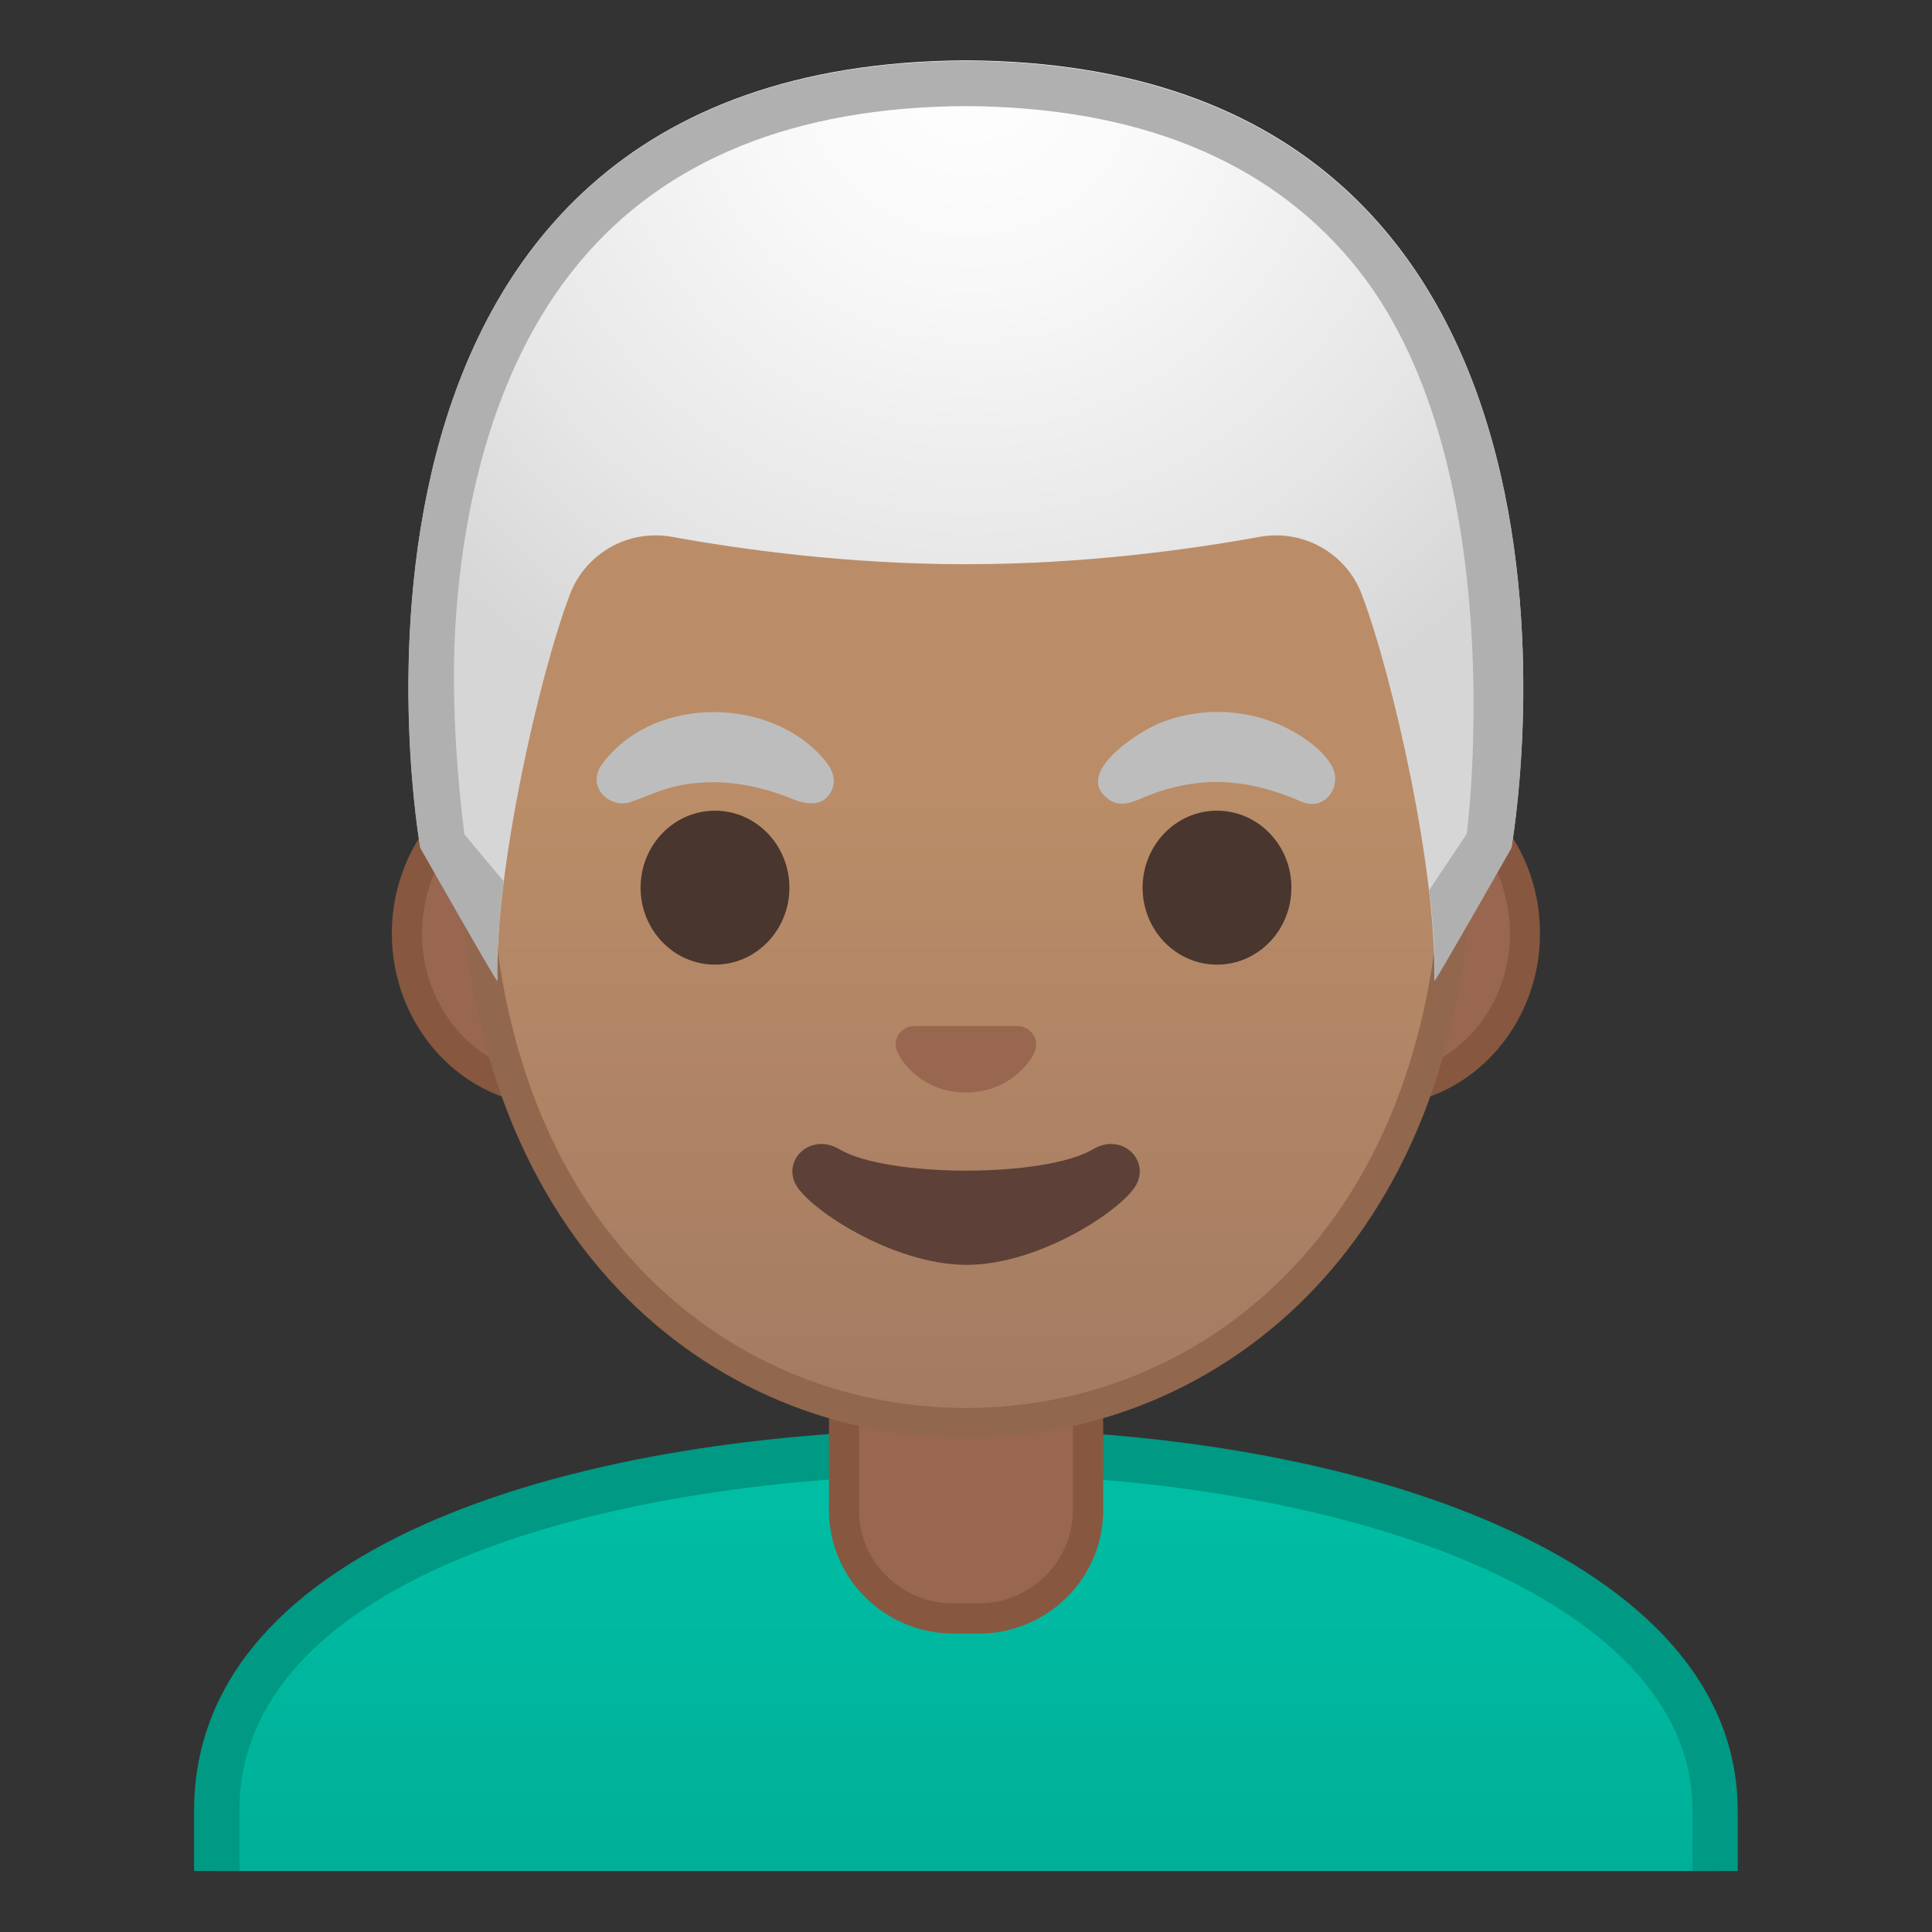 <svg viewBox="0 0 128 128" xmlns="http://www.w3.org/2000/svg" xmlns:xlink="http://www.w3.org/1999/xlink">
  <rect x="0" y="0" width="128" height="128" fill="#333333" stroke="none"/>
  <g id="shirt">
    <linearGradient id="SVGID_1_" gradientTransform="matrix(1 0 0 -1 0 130)" gradientUnits="userSpaceOnUse" x1="64" x2="64" y1="33.82" y2="0.6">
      <stop offset="0" style="stop-color:#00BFA5"/>
      <stop offset="0.705" style="stop-color:#00B29A"/>
      <stop offset="1" style="stop-color:#00AB94"/>
    </linearGradient>
    <path d="M113.64,123.96v-4c0-15.61-24.9-23.78-49.5-23.78h-0.13c-13.45,0.01-25.71,2.09-34.54,5.86 c-10.02,4.28-15.1,10.31-15.1,17.92v4H113.64z" fill="url(#SVGID_1_)"/>
    <path d="M15.86,123.96v-4c0-15.35,24.18-22.25,48.14-22.28h0.12c12.78,0,25.13,2.22,33.89,6.1 c6.44,2.85,14.12,7.97,14.12,16.18v4h3v-4c-0.01-16.76-25.41-25.28-51.01-25.28h-0.13c-25.49,0.03-51.13,7.5-51.13,25.28v4H15.86z" fill="#009984"/>
  </g>
  <g id="neck">
    <path d="M63.17,107.23c-4,0-7.26-3.22-7.26-7.17v-8.98h16.16v8.98c0,3.96-3.26,7.17-7.26,7.17L63.17,107.23z" fill="#99674F"/>
    <path d="M71.08,92.08v7.98c0,3.4-2.81,6.17-6.26,6.17h-1.65c-3.45,0-6.26-2.77-6.26-6.17v-7.98H71.08 M73.07,90.08 H54.92v9.98c0,4.51,3.7,8.17,8.26,8.17h1.65c4.56,0,8.26-3.66,8.26-8.17v-9.98H73.07z" fill="#875740"/>
  </g>
  <g id="face">
    <g id="ears">
      <path d="M36.67,72.26c-5.36,0-9.71-4.67-9.71-10.41s4.36-10.41,9.71-10.41h54.65c5.36,0,9.71,4.67,9.71,10.41 s-4.36,10.41-9.71,10.41H36.67z" fill="#99674F"/>
      <path d="M91.33,52.43c4.8,0,8.71,4.22,8.71,9.41s-3.91,9.41-8.71,9.41H36.67c-4.8,0-8.71-4.22-8.71-9.41 s3.91-9.41,8.71-9.41H91.33 M91.33,50.43H36.67c-5.89,0-10.71,5.14-10.71,11.41c0,6.28,4.82,11.41,10.71,11.41h54.65 c5.89,0,10.71-5.14,10.71-11.41C102.04,55.57,97.22,50.43,91.33,50.43z" fill="#875740"/>
    </g>
    <g id="head">
      <linearGradient id="SVGID_2_" gradientTransform="matrix(-1 0 0 1 128.001 -24.669)" gradientUnits="userSpaceOnUse" x1="64.001" x2="64.001" y1="36.408" y2="118.174">
        <stop offset="0.5" style="stop-color:#BA8D68"/>
        <stop offset="1" style="stop-color:#A47B62"/>
      </linearGradient>
      <path d="M64,94.27c-15.66,0-32.52-12.14-32.52-38.81c0-12.38,3.56-23.79,10.02-32.13 c6.04-7.8,14.25-12.27,22.5-12.27s16.45,4.47,22.5,12.27c6.46,8.33,10.02,19.75,10.02,32.13c0,12.09-3.51,22.19-10.14,29.21 C80.52,90.86,72.57,94.27,64,94.27z" fill="url(#SVGID_2_)"/>
      <path d="M64,12.07c7.94,0,15.85,4.33,21.71,11.88c6.33,8.16,9.81,19.35,9.81,31.52c0,11.83-3.41,21.7-9.87,28.52 c-5.67,5.99-13.36,9.29-21.65,9.29s-15.98-3.3-21.65-9.29c-6.46-6.82-9.87-16.69-9.87-28.52c0-12.16,3.49-23.35,9.81-31.52 C48.15,16.4,56.06,12.07,64,12.07 M64,10.07c-17.4,0-33.52,18.61-33.52,45.39c0,26.64,16.61,39.81,33.52,39.81 S97.52,82.1,97.52,55.46C97.52,28.68,81.4,10.07,64,10.07z" fill="#91674D"/>
    </g>
    <g id="eyebrows_1_">
      <path d="M39.82,50.73c3.18-4.51,10.66-4.66,14.41-0.82c0.65,0.67,1.34,1.54,0.85,2.5 c-0.54,1.07-1.65,0.9-2.56,0.53c-2.43-0.98-4.94-1.42-7.55-0.89c-1.13,0.23-2.1,0.7-3.17,1.08 C40.36,53.62,38.89,52.12,39.82,50.73z" fill="#BDBDBD"/>
      <path d="M86.27,53.13c-2.23-0.97-4.49-1.53-6.95-1.25c-1.12,0.13-2.22,0.42-3.26,0.83 c-0.83,0.33-1.72,0.86-2.58,0.27c-2.45-1.69,1.89-4.44,3.17-4.99c2.76-1.2,6.05-1.08,8.72,0.31c1.06,0.55,2.21,1.35,2.84,2.4 C89,52.02,87.82,53.76,86.27,53.13z" fill="#BDBDBD"/>
    </g>
    <g id="eyes">
      <ellipse cx="47.37" cy="58.81" fill="#49362E" rx="4.93" ry="5.1"/>
      <ellipse cx="80.63" cy="58.81" fill="#49362E" rx="4.93" ry="5.1"/>
    </g>
    <g id="hair_x5F_white_x5F_">
      <radialGradient id="hair_x5F_fill_1_" cx="64.26" cy="125.756" gradientTransform="matrix(1 0 0 -1 0 130)" gradientUnits="userSpaceOnUse" r="48.85">
        <stop offset="0" style="stop-color:#FFFFFF"/>
        <stop offset="0.298" style="stop-color:#F8F8F8"/>
        <stop offset="0.718" style="stop-color:#E6E6E6"/>
        <stop offset="0.996" style="stop-color:#D6D6D6"/>
      </radialGradient>
      <path id="hair_x5F_fill" d="M64.02,4H64c0,0-0.01,0-0.02,0C18.55,4.24,27.85,56.14,27.85,56.14 s5.1,8.99,5.1,8.81c-0.16-7.25,2.74-20.09,4.8-25.55c1.04-2.76,3.9-4.36,6.79-3.83c4.45,0.81,11.55,1.81,19.37,1.81h0.08h0.08 c7.83,0,14.92-1,19.37-1.81c2.9-0.53,5.76,1.08,6.79,3.83c2.06,5.47,4.96,18.3,4.8,25.55c0,0.18,5.1-8.81,5.1-8.81 S109.45,4.24,64.02,4z" fill="url(#hair_x5F_fill_1_)"/>
      <path id="hair_x5F_stroke" d="M63.95,7.03h0.04c11.32,0.06,19.93,3.54,25.6,10.35 c10.81,12.96,7.59,37.87,7.59,37.86l-2.5,3.74c0.33,2.52,0.4,4.05,0.36,6.01c0.09,0,5.1-8.81,5.1-8.81S109.44,4.27,64,4.03h-0.02 c0,0-0.01,0-0.02,0C18.53,4.27,27.84,56.17,27.84,56.17s5,8.81,5.1,8.81c-0.04-1.89,0.12-4.16,0.43-6.59l-2.59-3.1 c-0.02-0.04-1-7.1-0.62-13.68c0.41-7.04,2.17-16.96,8.22-24.22C44.05,10.58,52.66,7.09,63.95,7.03" fill="#B0B0B0"/>
    </g>
    <path id="nose" d="M67.85,68.06c-0.11-0.04-0.21-0.07-0.32-0.08h-7.07c-0.11,0.01-0.22,0.04-0.32,0.08 c-0.64,0.26-0.99,0.92-0.69,1.63s1.71,2.69,4.55,2.69c2.84,0,4.25-1.99,4.55-2.69C68.84,68.98,68.49,68.32,67.85,68.06z" fill="#99674F"/>
    <path id="mouth" d="M72.42,76.14c-3.19,1.89-13.63,1.89-16.81,0c-1.83-1.09-3.7,0.58-2.94,2.24 c0.75,1.63,6.45,5.42,11.37,5.42s10.55-3.79,11.3-5.42C76.09,76.72,74.25,75.05,72.42,76.14z" fill="#5D4037"/>
  </g>
</svg>